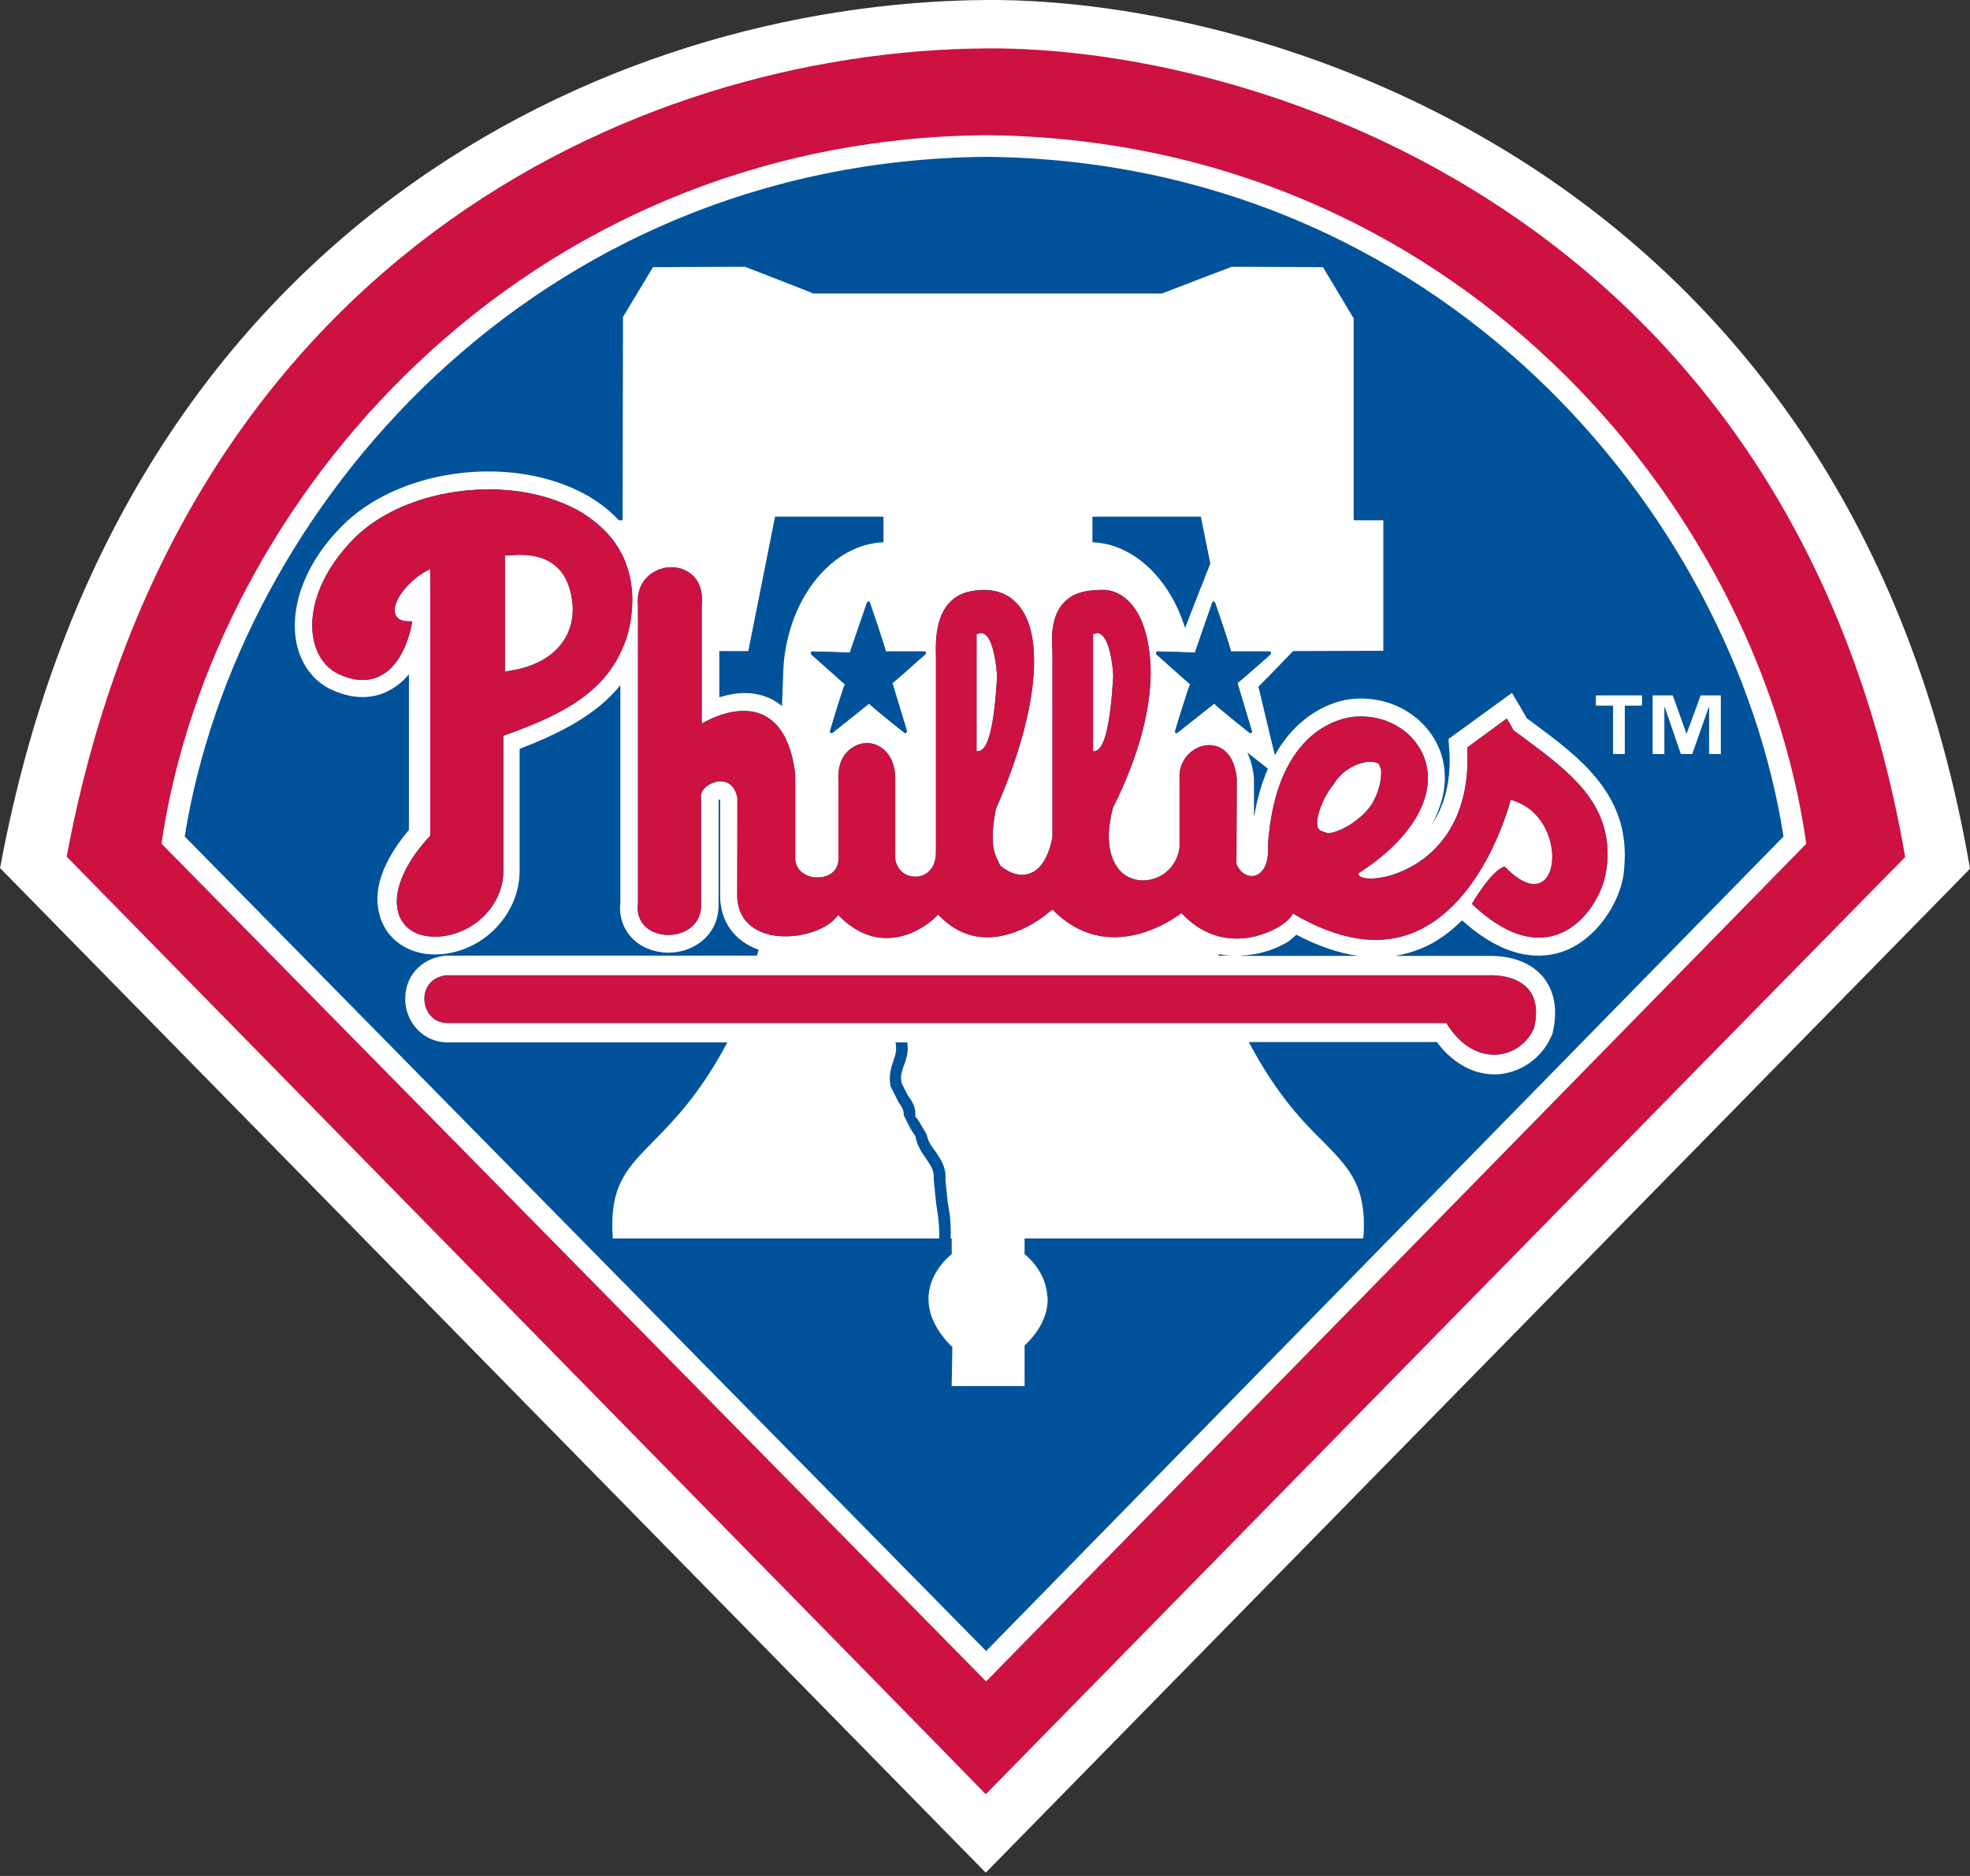<?xml version="1.0" encoding="UTF-8"?>
<svg xmlns="http://www.w3.org/2000/svg" xmlns:xlink="http://www.w3.org/1999/xlink" width="21pt" height="20pt" viewBox="0 0 21 20" version="1.1">
<rect x="0" y="0" width="21" height="20" fill="#333333" stroke="none"/>
<g id="surface1">
<path style=" stroke:none;fill-rule:nonzero;fill:rgb(100%,100%,100%);fill-opacity:1;" d="M 10.508 0 C 6.449 0.031 1.262 2.469 0.004 9.238 L 0 9.254 L 10.508 19.965 L 21 9.262 C 19.738 1.875 13.582 -0.023 10.508 0 "/>
<path style=" stroke:none;fill-rule:nonzero;fill:rgb(80.392%,6.667%,25.49%);fill-opacity:1;" d="M 10.512 0.516 C 13.383 0.492 19.121 2.266 20.309 9.137 C 20.305 9.137 10.508 19.129 10.508 19.129 C 10.508 19.121 0.742 9.168 0.711 9.133 C 1.887 2.816 6.727 0.543 10.512 0.516 "/>
<path style=" stroke:none;fill-rule:nonzero;fill:rgb(100%,100%,100%);fill-opacity:1;" d="M 10.512 1.441 C 5.547 1.488 2.281 5.34 1.73 8.938 L 1.723 8.996 L 10.512 17.926 L 19.254 8.996 L 19.246 8.938 C 18.711 5.34 15.469 1.488 10.512 1.441 "/>
<path style=" stroke:none;fill-rule:nonzero;fill:rgb(0%,32.157%,60.784%);fill-opacity:1;" d="M 10.512 1.672 C 15.316 1.719 18.465 5.43 19.012 8.918 C 18.926 9.004 10.668 17.441 10.512 17.602 C 10.355 17.441 2.051 9.004 1.969 8.918 C 2.527 5.43 5.695 1.719 10.512 1.672 "/>
<path style=" stroke:none;fill-rule:nonzero;fill:rgb(100%,100%,100%);fill-opacity:1;" d="M 17.504 7.523 L 17.32 7.523 L 17.32 8.039 L 17.195 8.039 L 17.195 7.523 L 17.012 7.523 L 17.012 7.414 L 17.504 7.414 M 18.344 8.039 L 18.219 8.039 L 18.219 7.539 L 18.215 7.539 L 18.039 8.039 L 17.918 8.039 L 17.746 7.539 L 17.742 7.539 L 17.742 8.039 L 17.617 8.039 L 17.617 7.414 L 17.832 7.414 L 17.977 7.82 L 17.98 7.82 L 18.129 7.414 L 18.344 7.414 Z M 18.344 8.039 "/>
<path style=" stroke:none;fill-rule:nonzero;fill:rgb(100%,100%,100%);fill-opacity:1;" d="M 5.469 5.918 L 5.383 5.922 L 5.383 7.16 L 5.492 7.141 C 5.906 7.059 6.137 6.785 6.102 6.426 C 6.062 6.062 5.848 5.891 5.469 5.918 "/>
<path style=" stroke:none;fill-rule:nonzero;fill:rgb(100%,100%,100%);fill-opacity:1;" d="M 14.723 8.246 C 14.723 8.23 14.723 8.219 14.723 8.207 C 14.723 8.207 14.699 8.145 14.699 8.145 C 14.66 8.117 14.594 8.113 14.523 8.133 C 14.395 8.164 14.277 8.254 14.219 8.359 L 14.215 8.363 C 14.09 8.52 14.027 8.715 14.043 8.809 C 14.047 8.828 14.059 8.844 14.074 8.855 L 14.152 8.883 C 14.273 8.879 14.465 8.766 14.582 8.629 C 14.676 8.516 14.723 8.355 14.723 8.246 "/>
<path style=" stroke:none;fill-rule:nonzero;fill:rgb(100%,100%,100%);fill-opacity:1;" d="M 16.359 7.719 C 16.359 7.719 16.309 7.68 16.273 7.656 C 16.258 7.621 16.117 7.387 16.117 7.387 L 15.441 7.879 L 15.449 7.996 C 15.453 8.035 15.453 8.07 15.453 8.109 C 15.453 8.379 15.387 8.609 15.262 8.789 C 15.367 8.602 15.402 8.43 15.402 8.293 C 15.402 8.168 15.375 8.07 15.355 8.016 C 15.215 7.629 14.801 7.395 14.371 7.457 C 14.223 7.48 13.848 7.59 13.59 8.051 C 13.527 7.801 13.422 7.344 13.414 7.32 C 13.43 7.309 13.641 7.09 13.785 6.941 L 14.746 6.938 L 14.746 5.547 C 14.746 5.547 14.473 5.547 14.43 5.547 C 14.43 5.488 14.43 3.395 14.43 3.395 C 14.422 3.379 14.109 2.859 14.109 2.859 L 14.102 2.848 L 13.133 2.844 C 13.125 2.844 12.387 3.129 12.387 3.129 L 10.488 3.129 C 10.488 3.129 8.668 3.129 8.668 3.129 C 8.668 3.125 7.941 2.844 7.941 2.844 C 7.93 2.844 6.977 2.848 6.977 2.848 L 6.961 2.848 L 6.641 3.379 C 6.641 3.379 6.637 5.488 6.637 5.547 C 6.629 5.547 6.613 5.547 6.598 5.547 C 6.477 5.418 6.328 5.309 6.145 5.223 C 5.355 4.852 4.234 5.02 3.652 5.602 C 3.273 5.977 3.09 6.438 3.156 6.832 C 3.199 7.074 3.34 7.266 3.539 7.355 C 3.812 7.48 4.02 7.43 4.145 7.363 C 4.23 7.32 4.301 7.258 4.359 7.188 C 4.359 7.984 4.359 8.777 4.359 8.848 C 4.148 9.098 4.023 9.355 4.023 9.582 C 4.023 9.652 4.035 9.723 4.055 9.785 C 4.121 9.984 4.285 10.121 4.504 10.164 C 4.75 10.207 5.02 10.129 5.223 9.953 C 5.422 9.781 5.539 9.539 5.539 9.285 C 5.539 9.285 5.539 8.219 5.539 7.984 C 5.953 7.824 6.352 7.629 6.613 7.305 C 6.613 8.242 6.613 9.621 6.613 9.621 C 6.613 9.637 6.609 9.656 6.609 9.672 C 6.609 9.832 6.68 9.973 6.809 10.062 C 6.98 10.18 7.227 10.188 7.41 10.082 C 7.57 9.992 7.66 9.836 7.66 9.648 C 7.66 9.641 7.66 9.629 7.66 9.621 C 7.66 9.621 7.66 8.582 7.66 8.527 C 7.664 8.527 7.668 8.523 7.672 8.523 C 7.672 8.527 7.672 8.527 7.676 8.531 C 7.676 8.59 7.676 9.555 7.676 9.555 C 7.68 9.828 7.832 10.035 8.086 10.125 C 8.082 10.145 8.074 10.168 8.07 10.188 L 4.742 10.188 L 4.73 10.191 C 4.484 10.223 4.32 10.41 4.32 10.645 C 4.32 10.656 4.32 10.664 4.32 10.672 C 4.332 10.914 4.52 11.105 4.754 11.113 C 4.754 11.113 6.059 11.113 7.754 11.113 C 7.461 11.664 7.18 11.949 6.965 12.168 C 6.703 12.434 6.527 12.613 6.527 13.055 C 6.527 13.094 6.527 13.133 6.531 13.176 L 6.531 13.203 C 6.531 13.203 9.363 13.203 10.012 13.203 C 10.016 13.051 9.996 12.938 9.98 12.836 C 9.98 12.836 9.953 12.574 9.953 12.574 C 9.961 12.48 9.922 12.426 9.871 12.352 C 9.828 12.289 9.777 12.219 9.758 12.113 L 9.707 12.035 C 9.707 12.035 9.633 11.891 9.633 11.887 C 9.637 11.84 9.617 11.805 9.578 11.75 C 9.578 11.75 9.492 11.578 9.492 11.578 C 9.473 11.457 9.5 11.379 9.523 11.312 C 9.543 11.254 9.562 11.199 9.547 11.117 C 9.547 11.117 9.547 11.113 9.547 11.113 C 9.59 11.113 9.629 11.113 9.672 11.113 C 9.672 11.133 9.676 11.156 9.676 11.176 C 9.676 11.25 9.656 11.305 9.637 11.355 C 9.621 11.402 9.605 11.441 9.605 11.496 C 9.605 11.512 9.609 11.531 9.613 11.551 L 9.676 11.676 C 9.715 11.73 9.758 11.789 9.758 11.875 C 9.758 11.883 9.758 11.891 9.754 11.898 L 9.793 11.949 C 9.793 11.949 9.879 12.098 9.879 12.094 C 9.891 12.168 9.93 12.223 9.973 12.277 C 10.027 12.359 10.09 12.445 10.078 12.582 L 10.102 12.812 C 10.121 12.918 10.141 13.039 10.133 13.203 C 10.137 13.203 10.145 13.203 10.145 13.203 C 10.145 13.242 10.145 13.352 10.145 13.371 C 10.109 13.398 9.918 13.559 9.898 13.816 C 9.898 13.828 9.898 13.84 9.898 13.852 C 9.898 14.023 9.984 14.195 10.152 14.363 L 10.145 14.75 L 10.145 14.777 L 10.922 14.777 L 10.922 14.344 C 11.082 14.195 11.168 14.023 11.168 13.852 C 11.168 13.84 11.168 13.828 11.164 13.816 C 11.148 13.559 10.957 13.398 10.922 13.371 C 10.922 13.352 10.922 13.242 10.922 13.203 C 10.977 13.203 14.531 13.203 14.531 13.203 L 14.535 13.176 C 14.539 13.133 14.539 13.094 14.539 13.055 C 14.539 12.613 14.359 12.43 14.102 12.168 C 13.883 11.953 13.605 11.664 13.312 11.109 C 14.457 11.109 15.266 11.109 15.316 11.109 C 15.492 11.344 15.727 11.469 15.973 11.453 C 16.219 11.434 16.438 11.277 16.539 11.043 L 16.547 11.027 L 16.551 11.012 C 16.621 10.715 16.539 10.531 16.457 10.426 C 16.281 10.203 15.984 10.188 15.867 10.191 L 14.871 10.191 C 14.969 10.176 15.059 10.148 15.148 10.113 C 15.32 10.043 15.461 9.934 15.586 9.812 C 16.062 10.242 16.445 10.227 16.68 10.137 C 17.035 10 17.27 9.609 17.309 9.312 C 17.316 9.242 17.32 9.172 17.32 9.109 C 17.32 8.434 16.812 8.055 16.359 7.719 M 13.516 8.195 C 13.453 8.34 13.402 8.508 13.367 8.715 C 13.367 8.512 13.367 8.301 13.367 8.301 C 13.359 8.191 13.332 8.102 13.297 8.023 C 13.383 8.09 13.461 8.152 13.516 8.195 Z M 13.543 6.977 C 13.543 6.977 13.195 7.285 13.191 7.281 C 13.191 7.281 13.344 7.793 13.344 7.793 C 13.348 7.793 13.348 7.797 13.348 7.797 C 13.348 7.801 13.344 7.809 13.34 7.812 C 13.332 7.816 13.324 7.816 13.32 7.812 C 13.32 7.812 12.945 7.516 12.945 7.5 C 12.945 7.5 12.551 7.812 12.551 7.812 C 12.547 7.816 12.539 7.816 12.531 7.812 C 12.527 7.809 12.527 7.801 12.527 7.797 C 12.527 7.797 12.527 7.793 12.527 7.793 C 12.527 7.793 12.676 7.297 12.688 7.297 C 12.688 7.297 12.328 6.977 12.328 6.977 C 12.324 6.973 12.324 6.969 12.324 6.961 C 12.324 6.961 12.324 6.957 12.324 6.957 C 12.328 6.949 12.332 6.945 12.34 6.945 L 12.738 6.957 L 12.922 6.426 C 12.922 6.418 12.93 6.414 12.938 6.414 C 12.941 6.414 12.949 6.418 12.953 6.426 C 12.953 6.426 13.121 6.914 13.121 6.945 C 13.121 6.945 13.531 6.945 13.531 6.945 C 13.539 6.945 13.547 6.949 13.547 6.957 C 13.551 6.965 13.547 6.969 13.543 6.977 Z M 11.645 5.508 C 11.699 5.508 12.758 5.508 12.801 5.508 C 12.805 5.523 12.848 5.746 12.902 6.008 C 12.852 6.133 12.695 6.535 12.633 6.695 C 12.469 6.168 12.082 5.797 11.645 5.781 C 11.645 5.746 11.645 5.551 11.645 5.508 Z M 9.793 6.945 C 9.828 6.945 9.855 6.945 9.855 6.945 C 9.859 6.945 9.867 6.949 9.871 6.957 C 9.871 6.965 9.871 6.969 9.863 6.977 C 9.863 6.977 9.832 7.004 9.793 7.039 C 9.688 7.133 9.516 7.285 9.512 7.281 C 9.512 7.281 9.668 7.793 9.668 7.793 C 9.668 7.793 9.668 7.797 9.668 7.797 C 9.668 7.801 9.664 7.809 9.66 7.812 C 9.656 7.816 9.648 7.816 9.641 7.812 C 9.641 7.812 9.266 7.516 9.266 7.5 C 9.266 7.5 8.875 7.812 8.875 7.812 C 8.867 7.816 8.859 7.816 8.855 7.812 C 8.852 7.809 8.848 7.801 8.848 7.797 C 8.848 7.797 8.848 7.793 8.848 7.793 C 8.848 7.793 8.996 7.297 9.008 7.297 C 9.008 7.297 8.648 6.977 8.648 6.977 C 8.648 6.973 8.645 6.969 8.645 6.961 C 8.645 6.961 8.645 6.957 8.645 6.957 C 8.648 6.949 8.652 6.945 8.66 6.945 L 9.059 6.957 L 9.242 6.426 C 9.246 6.418 9.25 6.414 9.258 6.414 C 9.266 6.414 9.27 6.418 9.273 6.426 C 9.273 6.426 9.441 6.914 9.441 6.945 C 9.441 6.945 9.676 6.945 9.793 6.945 Z M 7.977 6.941 C 7.977 6.941 8.254 5.551 8.262 5.508 C 8.305 5.508 9.367 5.508 9.418 5.508 C 9.418 5.551 9.418 5.746 9.418 5.781 C 8.875 5.801 8.406 6.367 8.352 7.102 L 8.336 7.527 C 8.301 7.5 8.262 7.473 8.223 7.453 C 8.031 7.359 7.832 7.383 7.668 7.434 C 7.668 7.289 7.668 7.109 7.668 6.941 Z M 6.613 6.961 C 6.391 7.434 5.895 7.656 5.367 7.844 L 5.367 9.285 C 5.367 9.48 5.277 9.668 5.117 9.805 C 4.953 9.945 4.73 10.012 4.535 9.977 C 4.391 9.953 4.293 9.867 4.25 9.746 C 4.238 9.703 4.23 9.66 4.23 9.613 C 4.23 9.406 4.359 9.152 4.586 8.91 C 4.586 8.91 4.586 6.129 4.586 6.066 C 4.367 6.172 4.207 6.379 4.207 6.508 C 4.207 6.52 4.211 6.527 4.211 6.535 C 4.227 6.613 4.309 6.625 4.371 6.625 L 4.395 6.625 L 4.391 6.645 C 4.387 6.664 4.324 7.059 4.066 7.199 C 3.938 7.27 3.785 7.266 3.613 7.188 C 3.469 7.121 3.371 6.98 3.34 6.801 C 3.281 6.469 3.445 6.07 3.781 5.734 C 4.305 5.215 5.352 5.059 6.07 5.395 C 6.164 5.438 6.246 5.488 6.32 5.547 C 6.516 5.695 6.645 5.883 6.703 6.105 C 6.734 6.219 6.746 6.34 6.738 6.469 C 6.727 6.66 6.684 6.82 6.613 6.961 Z M 12.988 10.172 C 13.039 10.18 13.086 10.188 13.133 10.188 L 12.992 10.188 C 12.992 10.184 12.992 10.176 12.988 10.172 Z M 15.871 10.398 C 16.059 10.391 16.473 10.457 16.352 10.961 C 16.211 11.289 15.723 11.406 15.418 10.906 L 4.758 10.906 C 4.473 10.895 4.422 10.441 4.754 10.398 Z M 13.23 10.188 C 13.41 10.18 13.578 10.129 13.711 10.051 C 13.762 10.023 13.785 9.992 13.82 9.965 C 14.047 10.086 14.266 10.16 14.477 10.191 L 13.23 10.191 Z M 17.121 9.285 C 17.094 9.496 16.922 9.84 16.617 9.957 C 16.426 10.031 16.113 10.039 15.691 9.637 C 15.699 9.625 15.895 9.281 16.039 9.238 C 16.191 9.398 16.328 9.457 16.422 9.41 C 16.5 9.375 16.547 9.27 16.547 9.137 C 16.547 9.113 16.547 9.094 16.543 9.07 C 16.523 8.867 16.395 8.605 16.105 8.527 C 16.074 8.641 15.793 9.637 15.078 9.938 C 14.699 10.098 14.262 10.023 13.781 9.738 C 13.766 9.785 13.699 9.84 13.621 9.887 C 13.34 10.047 12.922 10.09 12.594 9.734 C 12.539 9.777 11.82 10.316 11.219 9.695 C 11.176 9.734 10.863 10.008 10.492 9.992 C 10.309 9.984 10.145 9.902 10 9.75 C 9.965 9.789 9.754 10 9.457 10 C 9.27 10.004 9.094 9.918 8.934 9.754 C 8.816 9.93 8.453 10.031 8.184 9.961 C 7.98 9.902 7.863 9.762 7.859 9.555 L 7.863 8.504 C 7.82 8.309 7.676 8.324 7.637 8.336 C 7.539 8.355 7.461 8.434 7.473 8.5 L 7.473 9.629 C 7.48 9.754 7.426 9.859 7.32 9.918 C 7.195 9.988 7.027 9.984 6.914 9.906 C 6.824 9.844 6.785 9.742 6.801 9.621 L 6.801 6.457 C 6.785 6.309 6.84 6.184 6.953 6.109 C 7.07 6.031 7.227 6.027 7.336 6.098 C 7.434 6.156 7.484 6.266 7.484 6.402 C 7.484 6.418 7.484 6.438 7.48 6.457 C 7.48 6.457 7.48 7.652 7.48 7.715 C 7.566 7.664 7.879 7.5 8.141 7.625 C 8.324 7.715 8.438 7.926 8.477 8.258 L 8.477 9.164 C 8.488 9.293 8.609 9.359 8.723 9.355 C 8.828 9.352 8.934 9.293 8.938 9.164 L 8.938 8.328 C 8.926 8.164 8.98 8.035 9.09 7.969 C 9.176 7.91 9.289 7.906 9.379 7.961 C 9.488 8.023 9.547 8.156 9.543 8.32 L 9.543 9.102 C 9.535 9.191 9.57 9.266 9.637 9.312 C 9.703 9.355 9.793 9.359 9.863 9.32 C 9.938 9.277 9.977 9.195 9.977 9.086 L 9.977 6.988 C 9.969 6.727 10.016 6.539 10.121 6.426 C 10.203 6.336 10.316 6.293 10.477 6.289 C 10.656 6.285 10.801 6.359 10.895 6.504 C 10.984 6.637 11.023 6.82 11.023 7.047 C 11.023 7.461 10.887 8.012 10.617 8.625 C 10.59 8.758 10.582 8.852 10.582 8.926 C 10.582 9.066 10.613 9.129 10.648 9.195 C 10.648 9.195 10.66 9.223 10.66 9.227 C 10.766 9.316 10.879 9.348 10.977 9.312 C 11.059 9.285 11.168 9.191 11.219 8.926 L 11.219 6.945 C 11.199 6.707 11.238 6.531 11.34 6.426 C 11.453 6.301 11.621 6.289 11.773 6.289 C 11.914 6.297 12.039 6.383 12.129 6.539 C 12.164 6.598 12.191 6.672 12.215 6.754 C 12.246 6.875 12.266 7.016 12.266 7.18 C 12.262 7.555 12.152 8.039 11.863 8.613 C 11.754 9.031 11.875 9.219 11.953 9.297 C 12.051 9.387 12.188 9.41 12.316 9.363 C 12.457 9.312 12.555 9.188 12.574 9.031 L 12.574 8.305 C 12.559 8.105 12.711 7.957 12.867 7.945 C 13.004 7.934 13.156 8.02 13.184 8.301 L 13.18 9.211 C 13.219 9.305 13.301 9.355 13.375 9.336 C 13.453 9.316 13.531 9.223 13.516 9.012 C 13.594 7.855 14.211 7.676 14.398 7.645 C 14.742 7.598 15.07 7.777 15.184 8.082 C 15.324 8.473 15.062 8.938 14.48 9.309 C 14.48 9.316 14.48 9.328 14.492 9.34 C 14.551 9.387 14.781 9.379 15.023 9.25 C 15.273 9.121 15.684 8.781 15.641 7.969 L 16.062 7.66 L 16.074 7.68 C 16.074 7.68 16.133 7.781 16.133 7.785 L 16.25 7.871 C 16.707 8.211 17.137 8.527 17.137 9.109 C 17.137 9.164 17.133 9.223 17.121 9.285 Z M 17.121 9.285 "/>
<path style=" stroke:none;fill-rule:nonzero;fill:rgb(100%,100%,100%);fill-opacity:1;" d="M 10.496 6.762 C 10.473 6.746 10.445 6.746 10.422 6.758 L 10.41 6.762 L 10.41 8.008 L 10.434 8.008 C 10.535 7.992 10.598 7.738 10.629 7.215 C 10.621 7.074 10.586 6.816 10.496 6.762 "/>
<path style=" stroke:none;fill-rule:nonzero;fill:rgb(100%,100%,100%);fill-opacity:1;" d="M 11.734 6.762 C 11.711 6.746 11.688 6.746 11.664 6.758 L 11.652 6.762 L 11.652 8.008 L 11.672 8.008 C 11.773 7.992 11.836 7.73 11.867 7.215 C 11.863 7.074 11.824 6.816 11.734 6.762 "/>
<path style=" stroke:none;fill-rule:nonzero;fill:rgb(80.392%,6.667%,25.49%);fill-opacity:1;" d="M 4.758 10.906 L 15.418 10.906 C 15.723 11.406 16.211 11.289 16.352 10.961 C 16.473 10.457 16.059 10.391 15.871 10.398 L 4.754 10.398 C 4.422 10.441 4.473 10.895 4.758 10.906 "/>
<path style=" stroke:none;fill-rule:nonzero;fill:rgb(80.392%,6.667%,25.49%);fill-opacity:1;" d="M 6.32 5.547 C 6.246 5.488 6.164 5.438 6.07 5.395 C 5.352 5.059 4.305 5.215 3.781 5.734 C 3.445 6.07 3.281 6.469 3.34 6.801 C 3.371 6.98 3.469 7.121 3.613 7.188 C 3.785 7.266 3.938 7.27 4.066 7.199 C 4.324 7.059 4.387 6.664 4.391 6.645 L 4.395 6.625 L 4.371 6.625 C 4.309 6.625 4.227 6.613 4.211 6.535 C 4.211 6.527 4.207 6.52 4.207 6.508 C 4.207 6.379 4.367 6.172 4.586 6.066 C 4.586 6.129 4.586 8.91 4.586 8.91 C 4.359 9.152 4.23 9.406 4.23 9.613 C 4.23 9.66 4.238 9.703 4.25 9.746 C 4.293 9.867 4.391 9.953 4.535 9.977 C 4.73 10.012 4.953 9.945 5.117 9.805 C 5.277 9.668 5.363 9.48 5.363 9.285 L 5.363 7.844 C 5.895 7.656 6.391 7.434 6.613 6.961 C 6.684 6.82 6.727 6.66 6.738 6.469 C 6.746 6.34 6.734 6.219 6.703 6.105 C 6.645 5.883 6.516 5.695 6.32 5.547 M 5.492 7.141 L 5.383 7.16 L 5.383 5.922 L 5.469 5.918 C 5.848 5.891 6.062 6.062 6.102 6.426 C 6.137 6.785 5.906 7.059 5.492 7.141 Z M 5.492 7.141 "/>
<path style=" stroke:none;fill-rule:nonzero;fill:rgb(80.392%,6.667%,25.49%);fill-opacity:1;" d="M 16.25 7.871 L 16.133 7.785 C 16.133 7.781 16.074 7.68 16.074 7.68 L 16.062 7.66 L 15.641 7.969 C 15.684 8.781 15.273 9.121 15.023 9.254 C 14.781 9.379 14.551 9.387 14.492 9.34 C 14.48 9.328 14.48 9.32 14.48 9.312 C 15.062 8.938 15.324 8.473 15.184 8.082 C 15.07 7.777 14.742 7.598 14.398 7.648 C 14.211 7.676 13.594 7.855 13.516 9.012 C 13.531 9.223 13.453 9.316 13.375 9.336 C 13.301 9.355 13.219 9.305 13.18 9.211 L 13.184 8.301 C 13.156 8.02 13.004 7.934 12.867 7.945 C 12.711 7.957 12.559 8.105 12.574 8.305 L 12.574 9.031 C 12.555 9.188 12.457 9.312 12.316 9.363 C 12.188 9.41 12.047 9.387 11.953 9.297 C 11.875 9.219 11.754 9.031 11.863 8.613 C 12.152 8.039 12.262 7.555 12.266 7.18 C 12.266 7.016 12.246 6.875 12.215 6.754 C 12.191 6.672 12.164 6.598 12.129 6.539 C 12.039 6.383 11.914 6.297 11.773 6.289 C 11.621 6.289 11.453 6.301 11.34 6.426 C 11.238 6.531 11.199 6.707 11.219 6.945 L 11.219 8.926 C 11.168 9.191 11.059 9.285 10.977 9.312 C 10.879 9.348 10.766 9.316 10.66 9.227 C 10.66 9.223 10.645 9.195 10.645 9.195 C 10.613 9.129 10.582 9.066 10.582 8.93 C 10.582 8.852 10.59 8.758 10.613 8.625 C 10.887 8.012 11.023 7.461 11.023 7.051 C 11.023 6.82 10.984 6.637 10.895 6.504 C 10.801 6.359 10.656 6.285 10.477 6.293 C 10.316 6.293 10.199 6.34 10.121 6.426 C 10.012 6.539 9.965 6.727 9.977 6.988 L 9.977 9.086 C 9.977 9.195 9.938 9.277 9.863 9.32 C 9.793 9.359 9.703 9.355 9.637 9.312 C 9.57 9.266 9.535 9.191 9.543 9.102 L 9.543 8.32 C 9.547 8.156 9.488 8.023 9.379 7.961 C 9.289 7.906 9.176 7.91 9.09 7.969 C 8.98 8.035 8.926 8.164 8.938 8.328 L 8.938 9.164 C 8.934 9.293 8.828 9.352 8.723 9.355 C 8.609 9.359 8.488 9.293 8.477 9.164 L 8.477 8.258 C 8.438 7.926 8.324 7.715 8.141 7.625 C 7.879 7.5 7.566 7.664 7.48 7.715 C 7.48 7.652 7.48 6.457 7.48 6.457 C 7.484 6.438 7.484 6.418 7.484 6.398 C 7.484 6.266 7.434 6.156 7.336 6.098 C 7.227 6.027 7.07 6.031 6.953 6.109 C 6.84 6.184 6.785 6.309 6.801 6.457 L 6.801 9.621 C 6.785 9.742 6.824 9.844 6.914 9.906 C 7.027 9.984 7.195 9.988 7.32 9.918 C 7.426 9.855 7.48 9.754 7.473 9.629 L 7.473 8.5 C 7.461 8.434 7.539 8.355 7.637 8.332 C 7.676 8.324 7.82 8.309 7.859 8.504 L 7.859 9.555 C 7.863 9.762 7.98 9.902 8.184 9.957 C 8.453 10.031 8.816 9.93 8.934 9.754 C 9.094 9.918 9.27 10.004 9.457 10 C 9.754 9.996 9.965 9.789 10 9.75 C 10.145 9.902 10.305 9.984 10.492 9.992 C 10.863 10.008 11.176 9.734 11.219 9.695 C 11.82 10.316 12.539 9.777 12.594 9.734 C 12.922 10.09 13.34 10.047 13.621 9.887 C 13.699 9.84 13.766 9.785 13.781 9.738 C 14.262 10.023 14.699 10.094 15.078 9.938 C 15.793 9.637 16.074 8.637 16.102 8.527 C 16.395 8.605 16.523 8.867 16.543 9.07 C 16.547 9.094 16.547 9.113 16.547 9.137 C 16.547 9.27 16.5 9.375 16.422 9.41 C 16.328 9.457 16.191 9.395 16.039 9.238 C 15.895 9.281 15.699 9.621 15.691 9.637 C 16.113 10.039 16.426 10.031 16.617 9.957 C 16.918 9.84 17.094 9.496 17.121 9.285 C 17.129 9.223 17.137 9.164 17.137 9.109 C 17.137 8.527 16.703 8.211 16.25 7.871 M 10.434 8.008 L 10.41 8.012 L 10.41 6.762 L 10.422 6.758 C 10.445 6.746 10.473 6.746 10.496 6.762 C 10.586 6.816 10.621 7.074 10.629 7.215 C 10.598 7.738 10.535 7.992 10.434 8.008 Z M 11.672 8.008 L 11.652 8.012 L 11.652 6.762 L 11.664 6.758 C 11.688 6.746 11.711 6.746 11.734 6.762 C 11.824 6.816 11.863 7.074 11.867 7.215 C 11.836 7.73 11.773 7.992 11.672 8.008 Z M 14.074 8.855 C 14.059 8.844 14.047 8.828 14.043 8.805 C 14.027 8.715 14.09 8.52 14.215 8.363 L 14.219 8.359 C 14.277 8.254 14.395 8.164 14.523 8.133 C 14.594 8.113 14.66 8.117 14.699 8.145 C 14.699 8.145 14.723 8.207 14.723 8.207 C 14.723 8.219 14.723 8.23 14.723 8.246 C 14.723 8.355 14.676 8.516 14.582 8.629 C 14.465 8.766 14.273 8.879 14.152 8.883 Z M 14.074 8.855 "/>
<path style=" stroke:none;fill-rule:nonzero;fill:rgb(0%,32.157%,60.784%);fill-opacity:1;" d="M 9.273 6.426 C 9.27 6.418 9.266 6.414 9.258 6.414 C 9.25 6.414 9.246 6.418 9.242 6.426 L 9.059 6.957 L 8.66 6.945 C 8.652 6.945 8.648 6.949 8.645 6.957 C 8.645 6.957 8.645 6.961 8.645 6.961 C 8.645 6.969 8.648 6.973 8.648 6.977 C 8.648 6.977 9.008 7.297 9.008 7.297 C 8.996 7.297 8.848 7.793 8.848 7.793 C 8.848 7.793 8.848 7.797 8.848 7.797 C 8.848 7.801 8.848 7.809 8.855 7.812 C 8.859 7.816 8.867 7.816 8.875 7.812 C 8.875 7.812 9.266 7.5 9.266 7.5 C 9.266 7.516 9.641 7.812 9.641 7.812 C 9.648 7.816 9.656 7.816 9.66 7.812 C 9.664 7.809 9.668 7.801 9.668 7.797 C 9.668 7.797 9.668 7.793 9.668 7.793 C 9.668 7.793 9.512 7.281 9.512 7.281 C 9.516 7.285 9.688 7.133 9.789 7.039 C 9.832 7.004 9.863 6.977 9.863 6.977 C 9.871 6.969 9.871 6.961 9.871 6.957 C 9.867 6.949 9.859 6.945 9.855 6.945 C 9.855 6.945 9.828 6.945 9.793 6.945 C 9.676 6.945 9.441 6.945 9.441 6.945 C 9.441 6.914 9.273 6.426 9.273 6.426 "/>
<path style=" stroke:none;fill-rule:nonzero;fill:rgb(0%,32.157%,60.784%);fill-opacity:1;" d="M 13.117 6.945 C 13.121 6.945 13.121 6.945 13.121 6.945 C 13.121 6.914 12.953 6.426 12.953 6.426 C 12.949 6.418 12.941 6.414 12.938 6.414 C 12.93 6.414 12.922 6.418 12.922 6.426 L 12.738 6.957 L 12.34 6.945 C 12.332 6.945 12.328 6.949 12.324 6.957 C 12.324 6.957 12.324 6.961 12.324 6.961 C 12.324 6.969 12.324 6.973 12.328 6.977 C 12.328 6.977 12.688 7.297 12.688 7.297 C 12.676 7.297 12.527 7.793 12.527 7.793 C 12.527 7.793 12.527 7.797 12.527 7.797 C 12.527 7.801 12.527 7.809 12.531 7.812 C 12.539 7.816 12.547 7.816 12.551 7.812 C 12.551 7.812 12.945 7.5 12.945 7.5 C 12.945 7.516 13.32 7.812 13.32 7.812 C 13.324 7.816 13.332 7.816 13.34 7.812 C 13.344 7.809 13.348 7.801 13.348 7.797 C 13.348 7.797 13.348 7.793 13.344 7.793 C 13.344 7.793 13.191 7.281 13.191 7.281 C 13.195 7.285 13.543 6.977 13.543 6.977 C 13.547 6.969 13.551 6.961 13.547 6.957 C 13.547 6.949 13.539 6.945 13.531 6.945 C 13.531 6.945 13.121 6.945 13.117 6.945 "/>
</g>
</svg>
